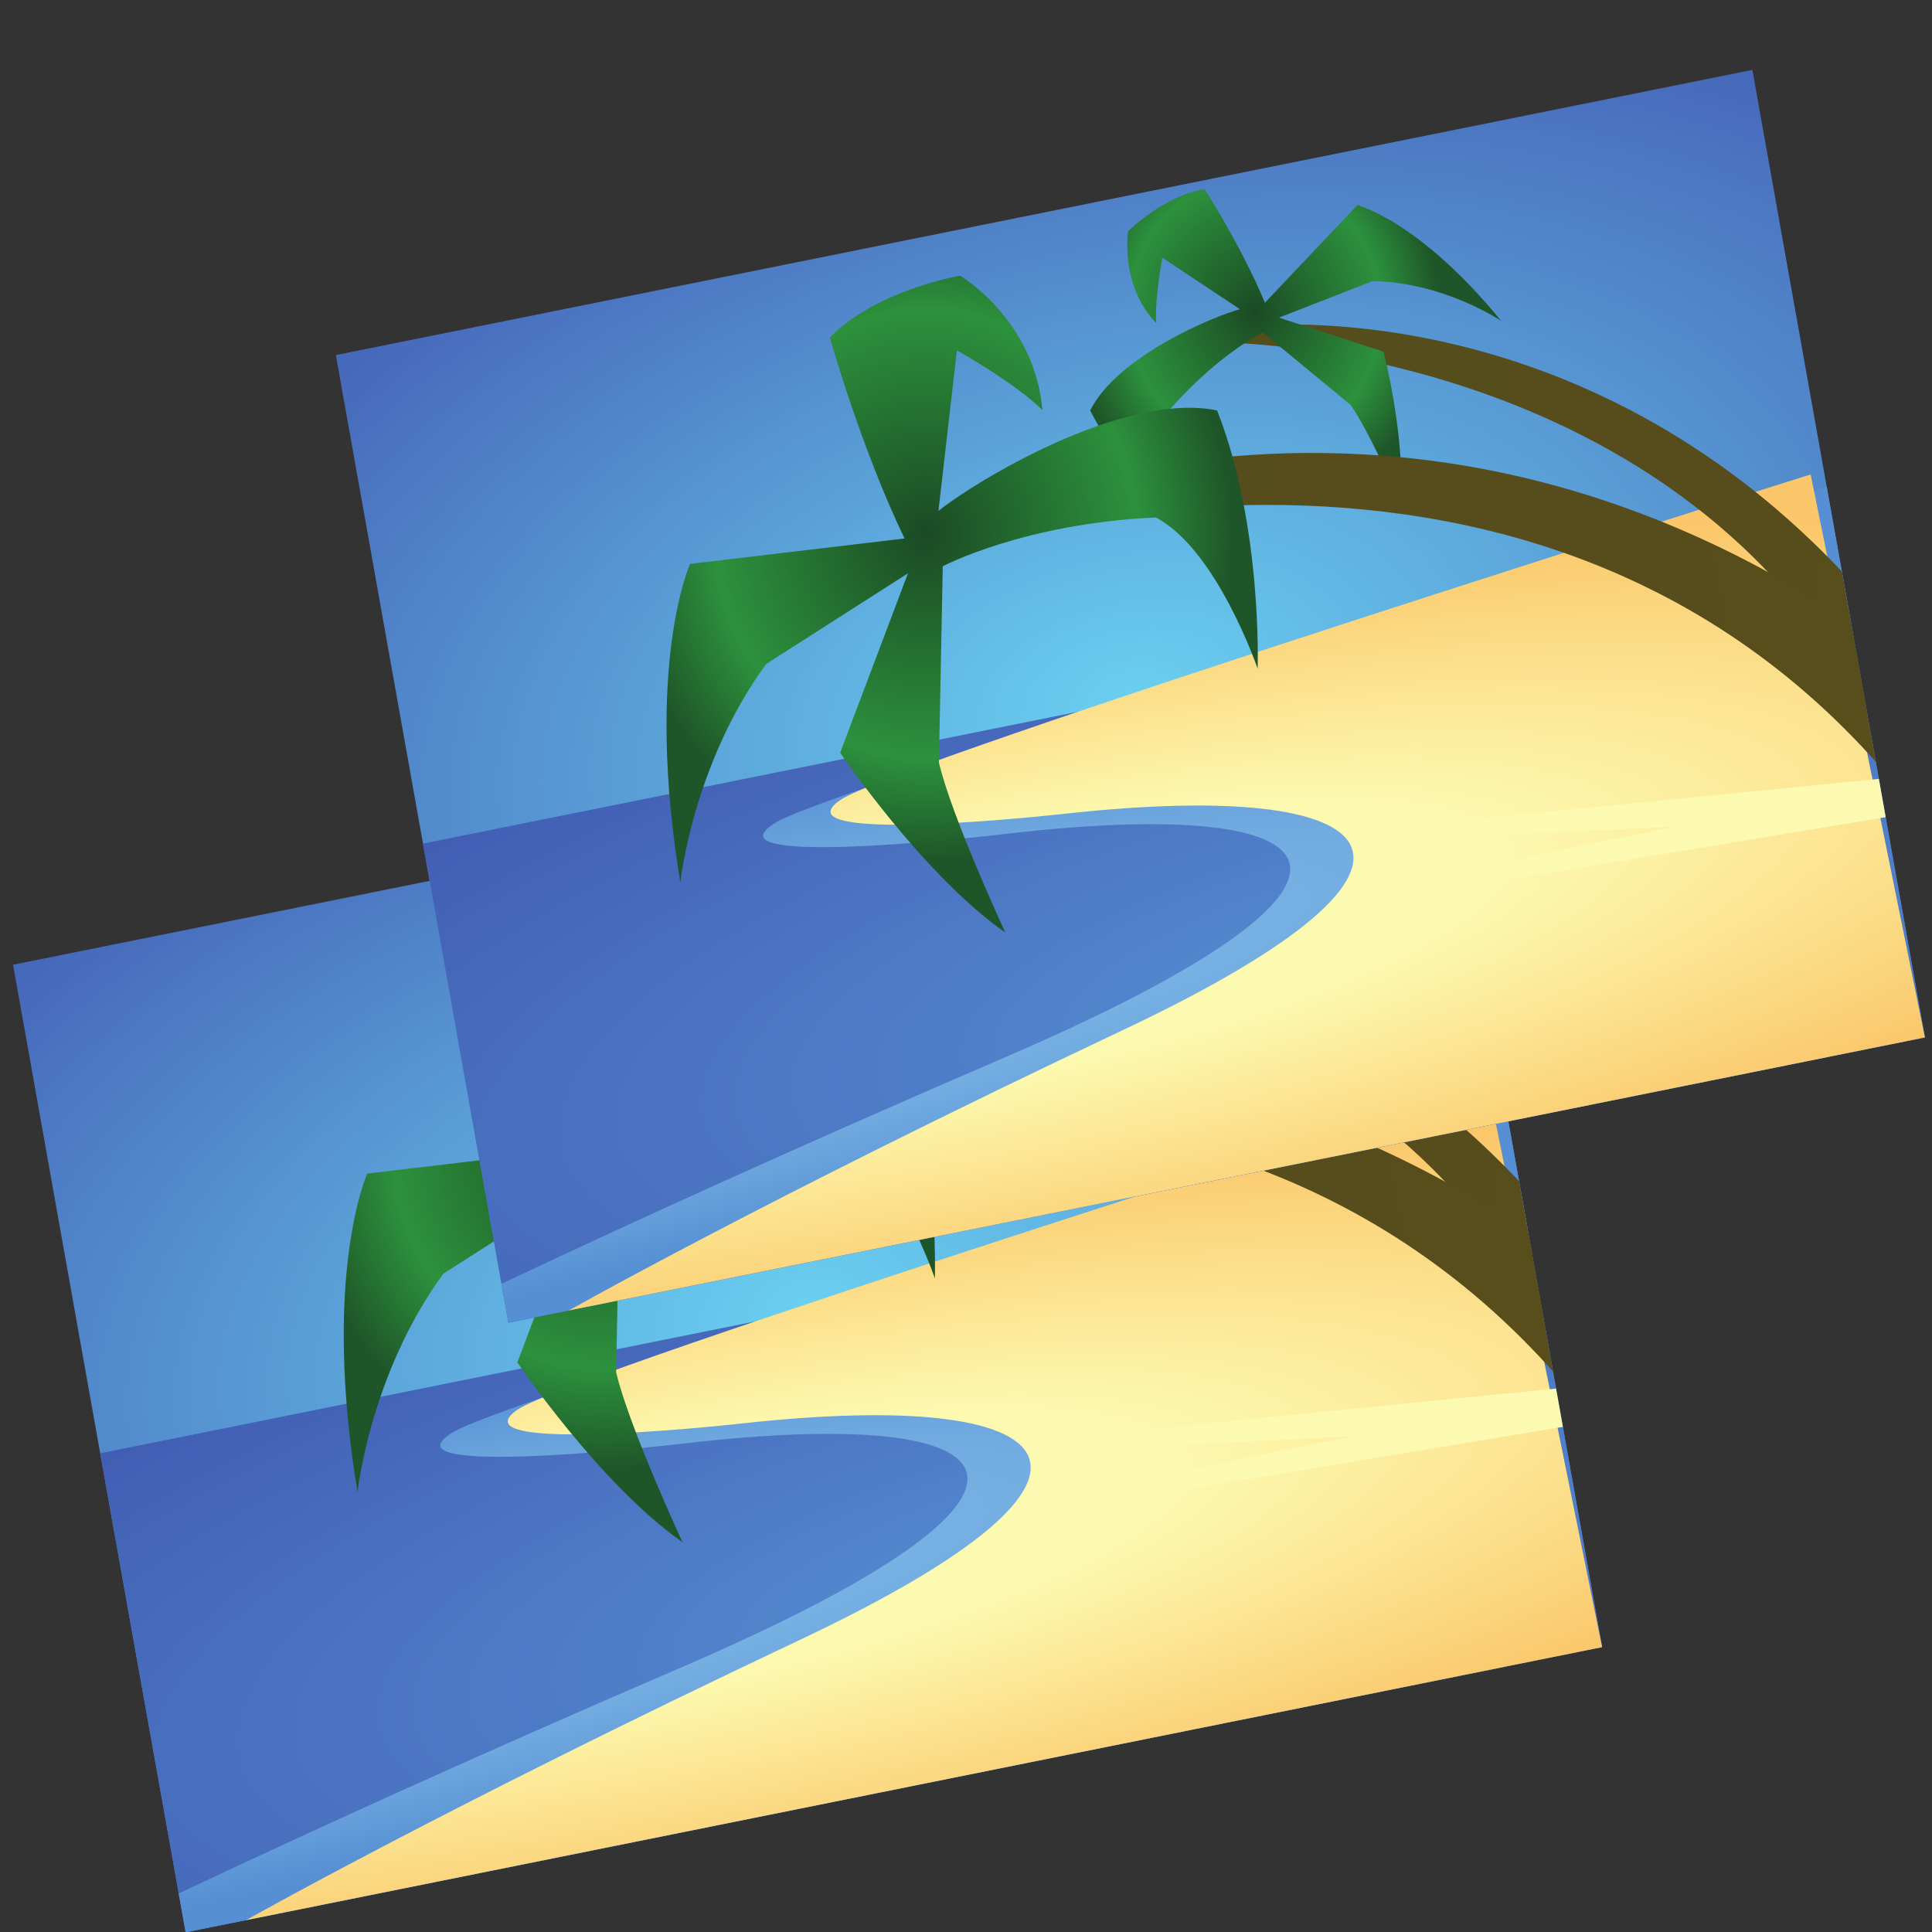 <?xml version="1.0" encoding="UTF-8" standalone="no"?>
<svg id="svg2" xmlns:rdf="http://www.w3.org/1999/02/22-rdf-syntax-ns#" xmlns="http://www.w3.org/2000/svg" xmlns:osb="http://www.openswatchbook.org/uri/2009/osb" xml:space="preserve" height="432.37" viewBox="0 0 432.365 432.369" width="432.37" version="1.1" xmlns:cc="http://creativecommons.org/ns#" xmlns:dc="http://purl.org/dc/elements/1.1/"><rect x="0" y="0" width="432.365" height="432.369" fill="#333333" stroke="none"/><defs id="defs6"><clipPath id="clipPath142" clipPathUnits="userSpaceOnUse"><path id="path144" clip-rule="evenodd" d="m4086.8 1917.4-2449.9-393.73-251.91 1567.4 2449.9 393.73 251.92-1567.4z"/></clipPath><radialGradient id="radialGradient146" gradientUnits="userSpaceOnUse" cy="0" cx="0" gradientTransform="matrix(1817.4,292.14,165.24,-1028,2735.9,2504.3)" r="1"><stop id="stop148" stop-color="#6acff0" offset="0"/><stop id="stop150" stop-color="#4769bb" offset="1"/></radialGradient><radialGradient id="radialGradient154" gradientUnits="userSpaceOnUse" cy="0" cx="0" gradientTransform="matrix(2766.4,444.67,124.57,-774.68,3258.5,2058.9)" r="1"><stop id="stop156" stop-color="#568fd3" offset="0"/><stop id="stop158" stop-color="#3f58b0" offset="1"/></radialGradient><radialGradient id="radialGradient162" gradientUnits="userSpaceOnUse" cy="0" cx="0" gradientTransform="matrix(3394.9,545.73,-46.523,-389.38,1146,1861.4)" r="1"><stop id="stop164" stop-color="#9dd8f5" offset="0"/><stop id="stop166" stop-color="#568fd3" offset="1"/></radialGradient><radialGradient id="radialGradient170" gradientUnits="userSpaceOnUse" cy="0" cx="0" gradientTransform="matrix(3130.9,503.27,111.12,-691.28,2480.6,2089.6)" r="1"><stop id="stop172" stop-color="#fcfab0" offset="0"/><stop id="stop174" stop-color="#fcfab0" offset=".267"/><stop id="stop176" stop-color="#fbc76a" offset=".779"/><stop id="stop178" stop-color="#fbc76a" offset="1"/></radialGradient><linearGradient id="linearGradient182" gradientUnits="userSpaceOnUse" gradientTransform="matrix(1341.8,-236.53,-236.53,-1341.8,2876.2,2817.9)"><stop id="stop184" stop-color="#564d1c" offset="0"/><stop id="stop186" stop-color="#ee9327" offset=".249"/><stop id="stop188" stop-color="#f89a2e" offset=".547"/><stop id="stop190" stop-color="#564d1c" offset="1"/></linearGradient><radialGradient id="radialGradient194" gradientUnits="userSpaceOnUse" cy="0" cx="0" gradientTransform="matrix(-206.45,239.68,-239.68,-206.45,2968,3118)" r="1"><stop id="stop196" stop-color="#1b4a24" offset="0"/><stop id="stop198" stop-color="#2c913d" offset=".691"/><stop id="stop200" stop-color="#1f5629" offset="1"/></radialGradient><linearGradient id="linearGradient204" gradientUnits="userSpaceOnUse" gradientTransform="matrix(1684.7,270.8,270.8,-1684.7,2448.4,2422.1)"><stop id="stop206" stop-color="#564d1c" offset="0"/><stop id="stop208" stop-color="#ee9327" offset=".249"/><stop id="stop210" stop-color="#f89a2e" offset=".547"/><stop id="stop212" stop-color="#564d1c" offset="1"/></linearGradient><radialGradient id="radialGradient216" gradientUnits="userSpaceOnUse" cy="0" cx="0" gradientTransform="matrix(-65.21,520.6,520.6,65.21,2391.7,2775)" r="1"><stop id="stop218" stop-color="#1b4a24" offset="0"/><stop id="stop220" stop-color="#2c913d" offset=".691"/><stop id="stop222" stop-color="#1f5629" offset="1"/></radialGradient><linearGradient id="linearGradient226" gradientUnits="userSpaceOnUse" gradientTransform="matrix(933.78,150.1,150.1,-933.78,3153.6,2199.4)"><stop id="stop228" stop-color="#fcfab0" offset="0"/><stop id="stop230" stop-color="#fcfab0" offset=".267"/><stop id="stop232" stop-color="#fbc76a" offset=".779"/><stop id="stop234" stop-color="#fbc76a" offset="1"/></linearGradient><clipPath id="clipPath142-7" clipPathUnits="userSpaceOnUse"><path id="path144-2" d="m4086.8 1917.4-2449.9-393.73-251.91 1567.4 2449.9 393.73 251.92-1567.4z" clip-rule="evenodd"/></clipPath></defs><g id="g10" transform="matrix(1.25 0 0 -1.25 -130.4 490.87)"><g id="g138" transform="matrix(.104 .003 -.003 .111 -28.112 -127.29)"><g id="g140" fill-rule="evenodd" clip-path="url(#clipPath142)"><path id="path152" fill="url(#radialGradient146)" d="m4086.8 1917.4-2449.9-393.73-251.91 1567.4 2449.9 393.73 251.92-1567.4"/><path id="path160" fill="url(#radialGradient154)" d="m4086.8 1917.4-2449.9-393.73-124.71 776.01 2449.9 393.73 124.71-776.01"/><path id="path168" fill="url(#radialGradient162)" d="m4008 2825.8s-1771.3-447.5-1886.8-507.95c-115.51-60.43 221.18-43.68 395.16-29.53 586.51 47.74 712.78-90.15-13.54-360.41s-1142-453.37-1142-453.37l2559.4 411.33 87.72 939.93"/><path id="path180" fill="url(#radialGradient170)" d="m3916.4 2830.1s-1589.2-421.58-1684.4-479.59c-95.12-58.03 225.55-44.62 389.77-32.32 553.57 41.48 713.09-94.31 85.05-351.92-628.05-257.61-979.72-432.83-979.72-432.83l2360.4 379.36-171.16 917.3"/><path id="path192" fill="url(#linearGradient182)" d="m2932.4 3094s778.61 83.21 1250.6-710.71l-111.65-94.34c-252.1 747.5-1150.9 780.5-1150.9 780.5l11.92 24.5"/><path id="path202" fill="url(#radialGradient194)" d="m2985.6 3132.2 163.53 152.99s105.54-27.65 242.19-193.41c0 0-95.44 64.75-219.48 70.29l-162.8-54.54 178.42-59.76s34.64-142.52 21.55-243.63c0 0-49.62 116.02-81.02 159.67l-147.61 120.73s-86.46-36.78-179.88-137.12c-17.56-68.44 43.07-175.61 43.07-175.61s-109.16 86.34-163.61 194.85c49.75 87.03 219.16 146.88 262.39 156.22l-131.22 86.75s-15.35-66.67-13.52-105.08c-61.45 63.03-43.92 149.57-43.92 149.57s66.55 57.05 133.63 63.77c0 0 60.18-93.04 98.28-185.69"/><path id="path214" fill="url(#linearGradient204)" d="m2401.7 2771.8s887.16 417.94 1771.4-327.8l-93.4-157.44c-605.06 781.11-1682 451.35-1682 451.35l4.04 33.89"/><path id="path224" fill="url(#radialGradient216)" d="m2354.7 2769-370.11-30.99s-83.39-160.58-31.48-513.08c0 0 26.52 189.43 157.69 348.19l248.2 139.61-124.98-285.97s136.79-201.17 275.72-297.53c0 0-87.52 190.08-106.29 277.28l15.71 315.88s141.4 65.46 368.77 68.76c103.73-54.55 168.11-248.36 168.11-248.36s15.2 230.34-57.7 418.05c-162.4 35.61-424.47-106.21-484.06-149.03l39.26 257.95s99.1-55.29 144.3-100.26c-9.17 145.71-135.12 220.43-135.12 220.43s-144.23-18.43-227.13-93.48c0 0 47.53-177.53 119.11-327.45"/><path id="path236" fill="url(#linearGradient226)" d="m3295.8 2288.6-32.95-27.56 402.08 7.7-471.99-77.56-33.47-28.07 883.95 112.9 45.39 64.84-793.01-52.25"/></g></g><g id="g138-8" transform="matrix(.104 .003 -.003 .111 29.679 -18.135)"><g id="g140-8" fill-rule="evenodd" clip-path="url(#clipPath142-7)"><path id="path152-5" fill="url(#radialGradient146)" d="m4086.8 1917.4-2449.9-393.73-251.91 1567.4 2449.9 393.73 251.92-1567.4"/><path id="path160-0" fill="url(#radialGradient154)" d="m4086.8 1917.4-2449.9-393.73-124.71 776.01 2449.9 393.73 124.71-776.01"/><path id="path168-9" fill="url(#radialGradient162)" d="m4008 2825.8s-1771.3-447.5-1886.8-507.95c-115.51-60.43 221.18-43.68 395.16-29.53 586.51 47.74 712.78-90.15-13.54-360.41s-1142-453.37-1142-453.37l2559.4 411.33 87.72 939.93"/><path id="path180-6" fill="url(#radialGradient170)" d="m3916.4 2830.1s-1589.2-421.58-1684.4-479.59c-95.12-58.03 225.55-44.62 389.77-32.32 553.57 41.48 713.09-94.31 85.05-351.92-628.05-257.61-979.72-432.83-979.72-432.83l2360.4 379.36-171.16 917.3"/><path id="path192-3" fill="url(#linearGradient182)" d="m2932.4 3094s778.61 83.21 1250.6-710.71l-111.65-94.34c-252.1 747.5-1150.9 780.5-1150.9 780.5l11.92 24.5"/><path id="path202-8" fill="url(#radialGradient194)" d="m2985.6 3132.2 163.53 152.99s105.54-27.65 242.19-193.41c0 0-95.44 64.75-219.48 70.29l-162.8-54.54 178.42-59.76s34.64-142.52 21.55-243.63c0 0-49.62 116.02-81.02 159.67l-147.61 120.73s-86.46-36.78-179.88-137.12c-17.56-68.44 43.07-175.61 43.07-175.61s-109.16 86.34-163.61 194.85c49.75 87.03 219.16 146.88 262.39 156.22l-131.22 86.75s-15.35-66.67-13.52-105.08c-61.45 63.03-43.92 149.57-43.92 149.57s66.55 57.05 133.63 63.77c0 0 60.18-93.04 98.28-185.69"/><path id="path214-5" fill="url(#linearGradient204)" d="m2401.7 2771.8s887.16 417.94 1771.4-327.8l-93.4-157.44c-605.06 781.11-1682 451.35-1682 451.35l4.04 33.89"/><path id="path224-6" fill="url(#radialGradient216)" d="m2354.7 2769-370.11-30.99s-83.39-160.58-31.48-513.08c0 0 26.52 189.43 157.69 348.19l248.2 139.61-124.98-285.97s136.79-201.17 275.72-297.53c0 0-87.52 190.08-106.29 277.28l15.71 315.88s141.4 65.46 368.77 68.76c103.73-54.55 168.11-248.36 168.11-248.36s15.2 230.34-57.7 418.05c-162.4 35.61-424.47-106.21-484.06-149.03l39.26 257.95s99.1-55.29 144.3-100.26c-9.17 145.71-135.12 220.43-135.12 220.43s-144.23-18.43-227.13-93.48c0 0 47.53-177.53 119.11-327.45"/><path id="path236-1" fill="url(#linearGradient226)" d="m3295.8 2288.6-32.95-27.56 402.08 7.7-471.99-77.56-33.47-28.07 883.95 112.9 45.39 64.84-793.01-52.25"/></g></g></g></svg>
